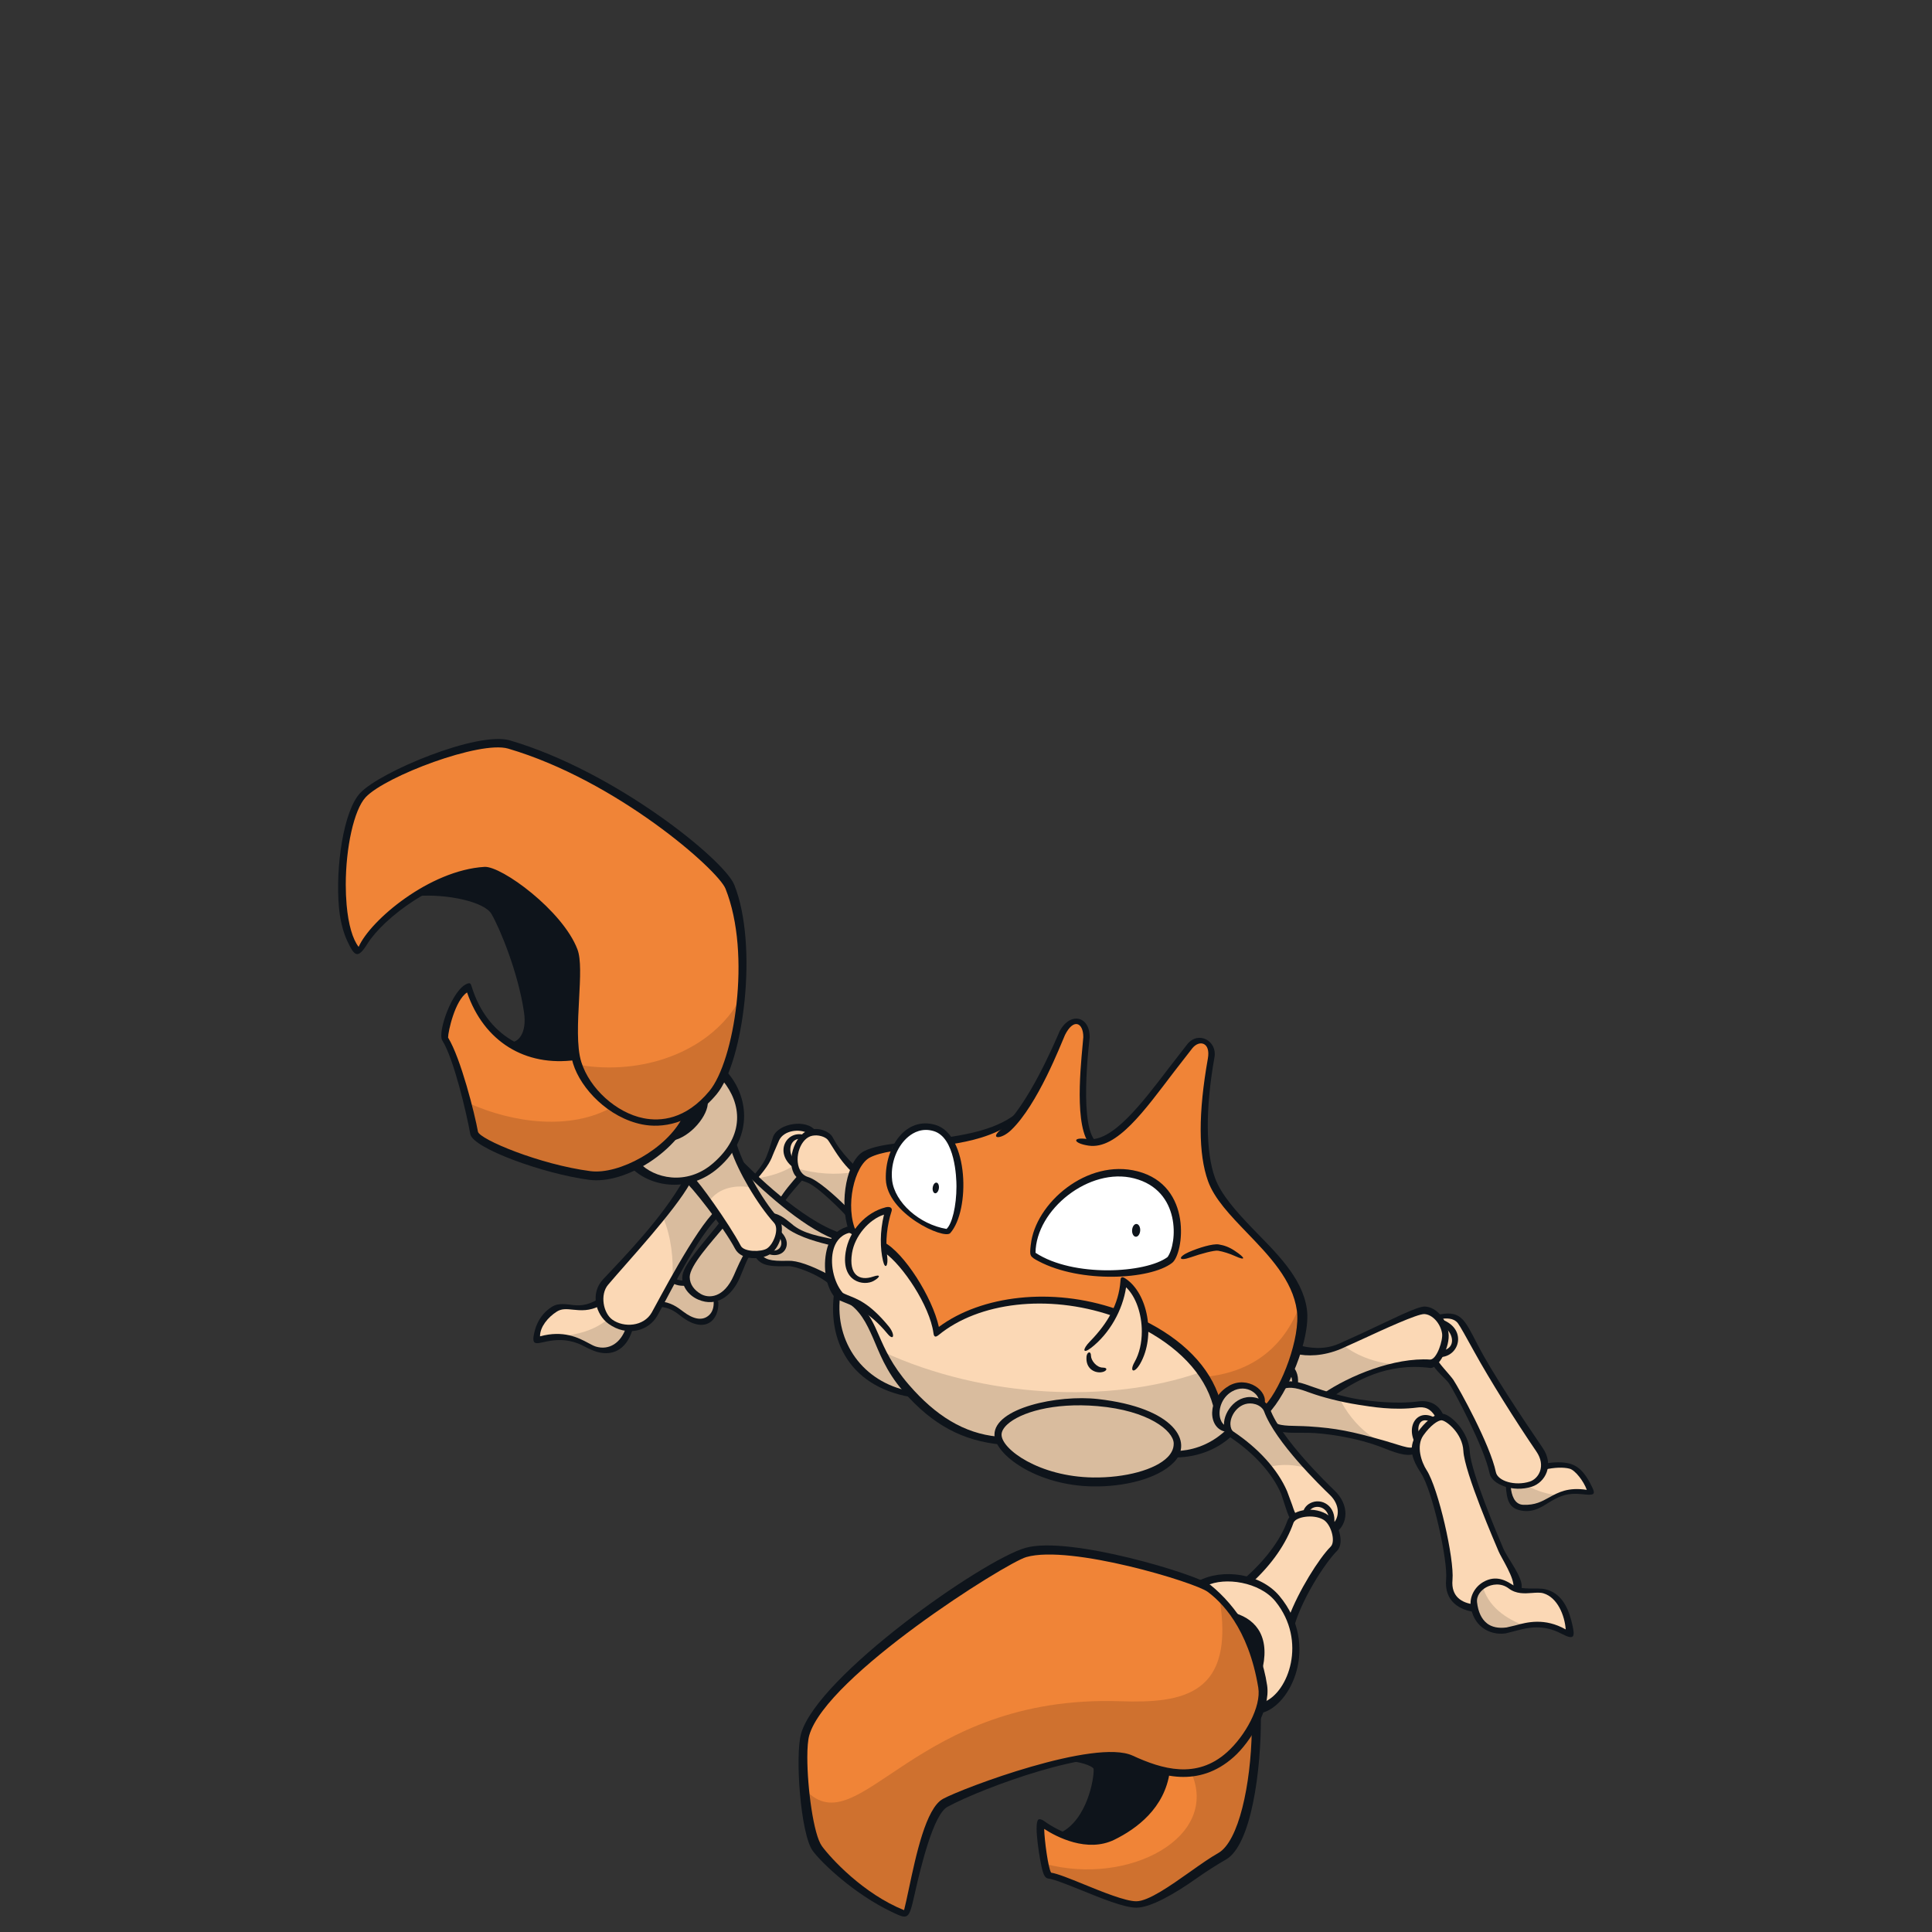 <svg width="800" height="800" viewBox="0 0 800 800" fill="none" xmlns="http://www.w3.org/2000/svg">
<rect x="0" y="0" width="800" height="800" fill="#333333" stroke="none"/>
<g clip-path="url(#clip0_42_67271)">
<path d="M238.785 437.521C228.624 439.04 219.475 437.282 211.981 432.857C203.667 427.94 197.394 419.745 194.056 409.018C187.024 411.372 183.671 429.177 184.282 430.13C189.363 438.147 195.233 461.226 196.604 468.855C197.409 473.34 224.765 483.725 244.313 486.258C261.001 488.433 279.357 474.353 284.706 461.286C257.782 474.219 239.471 445.015 238.785 437.521Z" fill="#F08437"/>
<path d="M321.449 471.551C317.739 479.194 319.407 479.209 312.33 487.523C315.653 490.697 319.556 494.243 323.743 497.685C325.159 494.645 329.927 489.237 331.7 487.225C330.329 486.018 329.554 484.335 329.211 482.472C322.447 476.87 327.274 468.809 332.832 470.463C333.86 469.659 335.007 469.182 336.17 468.973C333.383 465.904 324.116 466.053 321.449 471.551Z" fill="#FBD8B5"/>
<path d="M237.861 393.565C232.035 378.293 207.153 360.324 200.701 360.711C191.806 361.248 182.509 364.809 174.284 369.577C186.427 369.338 201.58 372.601 204.605 377.727C207.734 383.001 215.75 401.581 218.298 418.984C219.55 427.611 215.944 432.617 211.98 432.856C219.475 437.281 228.623 439.024 238.785 437.519C236.252 424.467 240.782 401.238 237.861 393.565Z" fill="#0E141B"/>
<path d="M252.791 547.539C250.541 545.93 248.753 542.459 248.783 538.838C240.663 543.859 235.239 538.525 229.845 541.922C225.569 544.604 221.174 549.953 222.455 555.093C235.626 550.758 242.048 557.656 246.384 558.953C251.718 560.532 258.646 557.522 260.881 549.089C257.812 549.64 254.817 548.999 252.806 547.554L252.791 547.539Z" fill="#FBD8B5"/>
<path d="M284.796 488.982C278.448 500.455 258.796 523.46 251.837 529.539C244.388 536.036 250.258 545.735 252.791 547.553C258.066 551.338 267.274 551.07 271.207 544.201C271.52 543.649 276.958 533.16 279.894 528.556C286.405 518.365 291.59 506.653 296.537 502.228C292.692 497.58 286.33 489.906 284.796 488.982Z" fill="#FBD8B5"/>
<path d="M650.658 607.257C647.663 606.512 643.193 606.139 639.245 607.048C638.976 611.22 636.19 613.991 633.866 614.736C631.065 615.63 627.295 616.137 624.047 615.466C624.315 618.908 625.522 624.436 630.722 624.63C642.329 625.062 642.225 614.662 658.361 618.178C658.137 614.126 654.264 608.151 650.658 607.257Z" fill="#FBD8B5"/>
<path d="M637.993 600.671C624.494 580.914 607.463 550.593 604.722 547.077C602.293 543.948 597.853 544.38 594.977 545.2C595.991 546.168 596.84 547.375 597.466 548.716C604.722 550.146 602.815 560.8 597.019 560.085C596.169 561.887 595.186 562.364 594.143 563.318C594.694 565.985 599.239 569.129 601.98 573.241C604.305 576.742 615.599 597.855 617.878 608.881C618.564 612.204 622.482 614.811 625.328 615.392C628.159 615.973 631.437 615.541 633.866 614.752C635.892 614.096 639.006 610.684 639.245 607.063C639.394 604.873 640.004 603.651 637.993 600.686V600.671Z" fill="#FBD8B5"/>
<path d="M597.511 547.404C597.987 548.432 598.3 550.831 598.464 551.964C598.807 554.213 597.302 558.102 596.274 560.322C601.921 561.023 605.765 551.993 597.511 547.404Z" fill="#FBD8B5"/>
<path d="M329.211 482.473C328.362 477.899 329.927 472.729 332.832 470.464C327.259 468.81 322.447 476.856 329.211 482.473Z" fill="#FBD8B5"/>
<path d="M354.198 484.722C348.611 479.925 345.139 472.549 343.62 470.94C340.058 467.156 332.057 469.063 330.016 474.457C327.915 479.984 329.256 485.065 331.7 487.226C332.4 487.851 333.249 488.358 334.292 488.671C338.688 490.027 348.209 499.131 351.278 502.453C350.697 496.24 351.934 489.595 354.198 484.722Z" fill="#FBD8B5"/>
<path d="M538.314 542.444C535.155 519.886 507.486 505.329 501.467 488.612C496.967 476.111 498.144 457.158 501.467 438.519C503.031 429.713 496.312 428.7 492.661 433.244C479.371 449.813 465.082 472.162 452.357 473.041C445.429 464.742 449.914 434.153 449.929 429.475C449.959 421.488 443.462 420.684 439.812 427.985C437.949 431.695 431.662 447.518 423.616 459.304C416.047 467.633 404.708 470.836 393.369 472.535C399.895 483.605 397.705 506.849 392.356 510.306C380.988 508.682 369.306 499.295 368.099 488.79C367.548 484.023 368.651 479.121 370.841 475.127C366.386 475.768 362.512 476.632 359.622 478.107C357.536 479.165 355.658 481.579 354.198 484.723C351.933 489.595 350.712 496.24 351.278 502.454C351.516 504.957 352.038 507.385 352.917 509.605C353.408 509.874 353.915 510.276 354.571 510.708C357.819 505.582 362.989 501.783 367.891 501.113C366.505 505.374 365.82 511.557 366.222 517.04C374.372 522.032 386.232 539.986 387.842 551.757C406.392 536.574 436.415 535.441 461.402 544.098C463.487 539.941 464.918 535.307 465.275 530.51C470.505 533.952 473.664 541.655 474.081 549.581C488.906 557.404 500.349 569.1 503.806 583.478C508.768 568.981 521.954 571.558 524.338 583.284C529.836 577.697 534.172 567.193 536.422 559.102C538.105 553.023 538.955 547.033 538.299 542.444H538.314ZM484.451 521.466C474.871 528.901 443.581 529.869 427.937 519.111C426 503.839 446.993 480.715 469.984 486.645C486.671 490.951 490.903 512.854 484.451 521.451V521.466Z" fill="#F08437"/>
<path d="M540.758 626.76C543.499 626.403 546.628 626.984 548.521 628.042C549.504 628.593 550.383 629.636 551.068 630.932C552.335 622.469 542.546 619.504 540.758 626.76Z" fill="#FBD8B5"/>
<path d="M528.987 662.133C515.875 648.887 501.527 653.208 497.399 655.428C500.156 657.589 508.395 663.951 512.612 670.06C519.868 672.712 523.37 681.175 521.85 690.86C522.461 693.274 524.159 702.213 522.044 708.769C539.536 702.869 541.026 674.306 528.987 662.133Z" fill="#FBD8B5"/>
<path d="M548.535 628.042C544.721 625.926 538.135 625.538 535.528 628.667C535.215 629.04 534.947 629.472 534.783 629.964C531.416 639.499 527.393 645.668 517.052 654.28C522.252 655.502 532.801 663.533 535.155 672.189C537.45 661.223 546.196 647.277 551.903 641.571C555.881 637.592 551.366 629.606 548.55 628.042H548.535Z" fill="#FBD8B5"/>
<path d="M508.902 726.604C500.394 734.203 491.142 735.082 481.934 732.996C479.818 749.296 467.004 757.193 460.404 760.441C453.445 763.868 445.936 762.363 440.066 759.92C436.206 758.311 433.048 756.284 431.26 754.958C430.276 755.748 432.556 776.444 434.627 776.652C440.304 777.233 462.296 788.602 470.476 788.602C478.656 788.602 495.001 774.134 505.073 768.472C514.549 763.138 519.853 736.751 519.675 712.732C516.799 718.096 512.687 723.222 508.887 726.604H508.902Z" fill="#F08437"/>
<path d="M551.53 618C546.539 613.247 534.947 601.492 528.406 591.181C526.811 588.648 524.472 583.522 524.353 583.299C522.639 580.274 517.246 578.024 511.897 582.032C506.578 586.026 507.77 592.447 509.945 593.893C520.196 600.732 527.929 609.269 531.713 618.015C534.112 623.558 534.41 627.089 536.377 628.847C537.375 627.655 538.984 627.015 540.772 626.776C542.56 619.52 552.349 622.5 551.083 630.948C551.381 631.5 551.634 632.081 551.858 632.692C556.283 629.682 556.745 622.977 551.545 618.015L551.53 618Z" fill="#FBD8B5"/>
<path d="M586.723 581.496C574.789 583.061 565.595 580.707 558.757 579.738C555.136 579.217 539.968 574.121 536.392 573.525C534.47 573.212 532.622 573.257 530.656 573.927C528.644 577.846 524.577 583.746 524.666 583.985C525.485 586.22 526.797 588.663 528.391 591.181C533.591 593.669 546.062 591.509 556.581 593.61C575.25 597.35 582.313 603.756 586.723 600.404C586.53 598.363 585.799 597.096 586.753 595.279C583.267 588.589 589.301 585.281 593.592 588.112C594.426 587.531 595.231 587.113 595.976 586.92C593.667 582.211 590.493 581.005 586.723 581.496Z" fill="#FBD8B5"/>
<path d="M468.419 728.168C462.847 725.605 453.713 726.604 444.014 728.049C449.214 728.734 453.594 730.15 453.758 731.893C454.443 739.402 448.931 755.241 440.08 759.919C445.951 762.363 453.46 763.853 460.418 760.441C467.019 757.193 479.833 749.311 481.948 732.996C477.404 731.967 472.859 730.209 468.434 728.168H468.419Z" fill="#CF712F"/>
<path d="M598.464 551.964C597.898 548.298 593.115 542.934 589.852 542.77C585.487 542.562 562.675 553.915 554.853 557.238C547.567 560.337 541.488 560.054 537.241 558.788C536.556 561.276 535.632 564.241 534.693 566.67C536.75 567.683 536.645 570.946 536.407 573.509C539.983 574.104 543.872 575.982 549.399 577.651C560.068 570.573 577.903 563.332 592.221 564.286C594.888 564.464 599.105 556.046 598.479 551.964H598.464Z" fill="#FBD8B5"/>
<path d="M621.723 641.735C619.965 638.218 607.732 609.477 607.285 600.671C606.898 592.849 599.82 586.978 597.079 586.785C593.92 586.561 591.372 589.213 588.273 593.624C585.219 597.989 585.8 603.591 589.614 609.462C594.307 616.703 600.893 645.638 600.118 654.042C599.388 661.879 604.216 664.919 610.056 665.649C609.803 664.77 609.624 663.846 609.505 662.848C608.82 656.918 620.71 652.284 626.372 656.59C626.908 656.992 627.459 657.29 628.011 657.514C628.86 653.982 623.362 645.028 621.708 641.735H621.723Z" fill="#FBD8B5"/>
<path d="M586.768 595.278C586.932 594.965 588.094 593.908 588.288 593.624C589.882 591.345 591.804 589.348 593.607 588.112C589.316 585.281 583.281 588.588 586.768 595.278Z" fill="#FBD8B5"/>
<path d="M511.673 669.479C515.547 675.096 519.421 682.724 521.835 692.35C523.608 681.1 520.881 672.95 511.673 669.479Z" fill="#0E141B"/>
<path d="M508.053 592.625C504.387 592.193 503.21 587.664 503.836 583.477C500.379 569.099 488.936 557.417 474.111 549.58C473.709 541.653 470.535 533.95 465.305 530.508C464.933 535.321 463.503 539.94 461.432 544.097C436.43 535.44 406.422 536.573 387.872 551.755C386.262 539.985 374.417 522.031 366.252 517.039C365.85 511.541 366.535 505.358 367.921 501.111C363.019 501.767 357.849 505.581 354.601 510.707C350.98 508.308 347.151 510.006 344.856 514.506C339.954 524.116 345.407 533.146 347.866 536.081C348.551 536.9 350.473 537.377 353.319 538.763C362.289 546.526 361.738 558.505 375.356 574.254C383.372 583.551 394.442 594.16 413.857 596.544C413.484 595.68 413.276 594.86 413.276 594.071C413.276 586.71 430.157 578.709 454.578 580.78C475.586 582.568 487.223 590.942 487.491 597.512C487.566 599.181 487.134 600.731 486.314 602.146C494.598 602.176 507.546 596.902 508.083 592.625H508.053Z" fill="#FBD8B5"/>
<path d="M508.589 592.061C508.693 592.329 508.812 592.567 508.946 592.791C509.185 592.552 509.438 592.314 509.677 592.061C509.304 592.09 508.932 592.09 508.589 592.061Z" fill="#F08437"/>
<path d="M322.179 507.429C321.866 506.475 320.346 504.419 319.616 503.45C314.907 497.193 308.307 487.701 306.728 483.47C306.4 482.606 306.161 481.712 305.968 480.803C305.446 478.449 304.999 476.02 303.986 473.785C299.248 482.233 291.798 486.077 284.78 488.983C286.315 489.907 288.043 490.905 289.489 492.648C290.397 493.751 303.897 513.433 305.968 517.367C306.295 517.993 306.877 518.112 307.607 518.559C313.388 522.045 325.144 516.383 322.179 507.444V507.429Z" fill="#FBD8B5"/>
<path d="M502.406 659.153C501.72 658.617 501.125 658.214 500.692 657.961C487.283 650.586 443.06 638.204 424.629 643.464C416.42 645.803 341.251 692.38 333.831 718.186C331.417 726.559 334.382 758.564 339.269 765.209C344.156 771.855 358.43 786.531 375.252 792.789C377.993 783.596 382.493 750.742 391.09 746.048C396.469 743.113 427.833 730.448 444.029 728.035C453.729 726.589 462.862 725.591 468.435 728.154C472.86 730.195 477.389 731.953 481.949 732.981C491.157 735.067 500.409 734.188 508.917 726.589C515.339 720.868 522.282 710.349 523.206 702.616C524.741 690.01 514.355 668.48 502.421 659.138L502.406 659.153Z" fill="#F08437"/>
<path d="M640.392 658.93C636.861 657.872 631.095 659.541 627.087 657.962C626.446 657.708 625.805 657.366 625.195 656.904C618.668 651.957 609.311 656.859 610.101 663.683C610.235 664.83 610.444 665.888 610.727 666.901C612.396 672.846 616.731 676.333 624.047 675.379C629.515 674.664 637.785 668.883 649.481 676.974C649.928 670.224 647.797 661.18 640.377 658.93H640.392Z" fill="#FBD8B5"/>
<path d="M301.647 367.492C298.101 358.611 255.175 321.735 210.789 308.712C198.139 305.002 158.401 320.692 150.445 329.229C140.387 340.002 138.182 386.37 149.074 394.55C150.385 388.247 160.919 377.325 174.284 369.593C182.509 364.825 191.806 361.264 200.702 360.727C207.153 360.34 232.036 378.309 237.861 393.581C240.782 401.254 236.252 424.483 238.785 437.535C238.964 438.444 239.173 439.308 239.426 440.113C244.402 456.026 265.53 472.207 284.721 461.285C290.115 458.216 295.359 452.42 297.46 448.546C306.162 432.499 311.943 393.179 301.662 367.492H301.647Z" fill="#F08437"/>
<path d="M484.451 521.464C490.903 512.852 486.657 490.95 469.984 486.658C446.994 480.728 426 503.853 427.937 519.125C443.582 529.882 474.871 528.899 484.451 521.479V521.464Z" fill="white"/>
<path d="M393.37 472.534C391.805 469.867 389.734 467.9 387.067 467.095C380.273 465.024 374.238 468.988 370.841 475.141C368.636 479.134 367.548 484.036 368.1 488.804C369.292 499.294 380.973 508.695 392.356 510.319C397.72 506.848 399.911 483.604 393.37 472.549V472.534Z" fill="white"/>
<path d="M344.841 514.507C327.93 511.259 324.28 504.331 319.884 504.107C326.083 507.668 320.376 519.842 313.626 520.095C316.875 524.49 324.98 523.566 327.99 523.105C330.284 522.747 342.592 529.124 343.515 530.286C342.592 526.353 342.755 517.055 344.841 514.507Z" fill="#D9BC9E"/>
<path d="M507.576 591.94C500.156 585.444 505.52 577.83 508.038 576.176C514.758 571.78 521.135 572.645 522.64 580.109C513.596 578.262 508.5 583.358 507.576 591.925V591.94Z" fill="#D9BC9E"/>
<path d="M253.58 458.379C236.595 468.064 212.874 465.278 193.773 456.666C195.099 461.747 196.112 466.232 196.589 468.869C197.394 473.354 224.749 483.739 244.298 486.272C260.986 488.447 279.342 474.367 284.691 461.3C272.145 467.334 261.462 464.205 253.566 458.379H253.58Z" fill="#CF712F"/>
<path d="M300.038 445.879C298.995 447.801 291.604 456.219 290.576 457.277C291.202 464.131 285.347 468.422 279.208 470.285C275.066 475.365 269.583 479.88 263.667 483.411C272.578 493.32 286.598 491.353 296.372 482.845C308.054 472.669 311.54 459.274 300.038 445.879Z" fill="#D9BC9E"/>
<path d="M279.327 470.374C284.453 468.825 291.977 462.627 291.456 456.92C289.027 459.393 286.509 461.33 283.961 462.776C282.873 465.413 281.279 467.961 279.327 470.374Z" fill="#0E141B"/>
<path d="M323.743 497.684C325.159 494.645 329.927 489.236 331.7 487.224C330.329 486.018 329.554 484.334 329.211 482.471C329.167 482.442 329.137 482.397 329.092 482.367C324.444 485.451 318.841 487.195 312.822 487.984C316.04 491.039 319.75 494.391 323.728 497.669L323.743 497.684Z" fill="#D9BC9E"/>
<path d="M252.791 547.539C252.344 547.226 251.927 546.824 251.539 546.377C245.952 550.936 239.008 552.739 231.559 553.35C238.547 554.557 243.27 557.298 247.606 558.58C252.94 560.159 258.616 557.507 260.866 549.059C257.797 549.61 254.802 548.97 252.791 547.524V547.539Z" fill="#D9BC9E"/>
<path d="M285.004 531.105C282.814 532.118 280.191 532.103 278.403 529.854C275.468 534.458 274.574 537.467 272.95 540.194C282.62 541.222 282.501 546.794 288.431 547.39C292.782 547.823 297.281 544.187 296.045 537.974C291.783 539.091 285.511 536.454 285.004 531.09V531.105Z" fill="#D9BC9E"/>
<path d="M299.516 506.684C294.122 512.658 285.227 523.982 284.497 528.407C283.618 533.712 291.485 541.191 298.741 536.841C303.226 534.144 306.146 524.072 309.827 519.84C304.612 516.86 302.124 510.081 299.516 506.684Z" fill="#D9BC9E"/>
<path d="M297.609 501.842C293.765 497.193 286.33 489.893 284.796 488.969C282.62 492.902 278.91 498.534 274.708 504.45C277.942 512.227 278.94 521.554 278.419 529.272C284.825 519.319 292.856 506.089 297.624 501.842H297.609Z" fill="#D9BC9E"/>
<path d="M533.964 566.521C532.965 569.114 531.848 571.617 530.656 573.912C532.623 573.241 534.47 573.182 536.392 573.509C536.645 570.962 536.02 567.535 533.964 566.521Z" fill="#D9BC9E"/>
<path d="M624.032 615.482C624.3 618.924 625.507 624.452 630.707 624.646C638.336 624.929 640.079 621.144 645.19 619.192C640.288 618.626 636.846 617.494 632.257 615.199C629.709 615.795 626.714 616.048 624.047 615.497L624.032 615.482Z" fill="#D9BC9E"/>
<path d="M353.96 485.289C346.078 486.659 337.54 486.108 329.524 483.635C330.001 485.155 330.776 486.406 331.7 487.226C332.4 487.851 333.249 488.358 334.292 488.671C338.688 490.027 348.209 499.13 351.278 502.453C350.727 496.463 351.859 490.101 353.96 485.289Z" fill="#D9BC9E"/>
<path d="M498.323 570.187C502.45 575.313 502.331 577.265 503.836 583.493C507.367 573.167 519.302 568.772 524.368 583.299C529.866 577.712 534.202 567.207 536.452 559.117C537.509 555.332 537.837 544.307 538.076 540.895C530.134 561.262 514.43 568.802 498.338 570.202L498.323 570.187Z" fill="#CF712F"/>
<path d="M508.902 726.604C506.325 728.899 495.82 732.519 493.123 733.681C505.535 760.709 467.421 781.092 432.765 771.78C433.346 774.566 434.001 776.578 434.642 776.652C440.319 777.233 462.311 788.602 470.491 788.602C478.671 788.602 495.016 774.134 505.088 768.472C514.564 763.138 519.868 736.751 519.69 712.732C516.814 718.096 512.702 723.222 508.902 726.604Z" fill="#CF712F"/>
<path d="M541.89 608.167C537.152 603.011 532.012 596.888 528.391 591.181C526.797 588.648 524.457 583.522 524.338 583.299C522.625 580.274 517.231 578.024 511.882 582.032C506.563 586.026 507.755 592.447 509.93 593.893C515.994 597.93 521.165 602.579 525.173 607.496C531.043 605.976 536.571 606.498 541.89 608.167Z" fill="#D9BC9E"/>
<path d="M554.465 578.695C548.52 577.026 539.119 573.972 536.392 573.525C534.47 573.212 532.622 573.257 530.656 573.927C528.644 577.846 524.577 583.746 524.666 583.985C525.485 586.22 526.797 588.663 528.391 591.181C533.591 593.669 546.062 591.509 556.581 593.61C570.736 596.441 578.052 601.313 582.879 601.462C570.497 598.75 560.306 590.675 554.465 578.695Z" fill="#D9BC9E"/>
<path d="M468.419 728.168C462.847 725.605 453.713 726.604 444.014 728.049C449.214 728.734 453.594 730.15 453.758 731.893C454.443 739.402 448.931 755.241 440.08 759.919C445.951 762.363 453.46 763.853 460.418 760.441C467.019 757.193 479.833 749.311 481.948 732.996C477.404 731.967 472.859 730.209 468.434 728.168H468.419Z" fill="#0E141B"/>
<path d="M555.94 556.777C555.553 556.941 555.195 557.104 554.853 557.238C547.567 560.338 541.488 560.055 537.241 558.788C536.556 561.276 535.632 564.241 534.693 566.67C536.75 567.683 536.645 570.946 536.407 573.509C539.983 574.105 543.872 575.982 549.399 577.651C550.532 576.906 551.754 576.146 553.035 575.401C552.841 574.924 552.648 574.463 552.469 573.986C552.648 574.477 552.841 574.924 553.035 575.401C560.455 571.095 570.155 567.057 579.646 565.225C570.885 564.599 562.422 562.051 555.94 556.762V556.777Z" fill="#D9BC9E"/>
<path d="M503.821 583.492C502.51 578.023 500.037 572.958 496.67 568.339C459.45 581.272 407.599 579.051 365.537 559.727C367.817 564.137 370.767 568.994 375.326 574.269C383.342 583.566 394.413 594.175 413.827 596.559C413.455 595.694 413.246 594.875 413.246 594.085C413.246 586.725 430.127 578.724 454.548 580.795C475.557 582.583 487.193 590.956 487.461 597.527C487.536 599.196 487.104 600.745 486.284 602.161C494.569 602.191 507.516 596.916 508.053 592.64C504.388 592.208 503.21 587.678 503.836 583.492H503.821Z" fill="#D9BC9E"/>
<path d="M508.589 592.061C508.693 592.329 508.812 592.567 508.946 592.791C509.185 592.552 509.438 592.314 509.677 592.061C509.304 592.09 508.932 592.09 508.589 592.061Z" fill="#F08437"/>
<path d="M305.551 480.803C305.759 481.712 306.892 482.978 307.22 483.842C308.814 488.074 314.923 497.207 319.631 503.465C323.073 502.914 323.982 505.745 326.962 507.801C332.117 511.347 339.403 513.165 344.841 514.521C345.288 513.627 345.84 512.822 346.495 512.092C332.519 506.818 311.6 487.031 305.551 480.803Z" fill="#D9BC9E"/>
<path d="M375.326 574.27C361.723 558.521 362.259 546.541 353.289 538.778C350.443 537.408 348.477 535.247 347.836 536.096C344.901 540.045 343.768 572.526 378.485 577.696C377.427 576.609 376.369 575.476 375.326 574.27Z" fill="#D9BC9E"/>
<path d="M311.689 491.785C309.767 488.314 308.218 485.125 307.487 483.188C307.16 482.324 305.759 481.713 305.55 480.804C305.074 478.629 304.791 476.379 304.046 474.293C300.008 480.372 295.285 485.587 284.78 488.984C286.315 489.908 288.043 490.906 289.489 492.649C289.772 492.992 291.351 494.944 293.497 497.626C297.505 491.636 304.895 490.459 311.674 491.785H311.689Z" fill="#D9BC9E"/>
<path d="M454.548 580.795C430.127 578.709 413.246 586.725 413.246 594.086C413.246 594.86 413.455 595.695 413.827 596.559C416.956 603.696 432.541 612.978 452.522 613.261C466.781 613.47 481.978 609.522 486.27 602.161C487.089 600.746 487.521 599.196 487.447 597.527C487.178 590.957 475.542 582.583 454.533 580.795H454.548Z" fill="#D9BC9E"/>
<path d="M504.879 661.299C511.733 701.781 490.024 705.327 463.875 704.448C378.47 701.558 355.912 764.256 333.696 741.385C334.724 751.591 336.721 761.797 339.254 765.224C344.141 771.87 358.415 786.546 375.237 792.804C377.978 783.611 382.478 750.757 391.075 746.063C396.454 743.128 427.818 730.463 444.014 728.05C453.713 726.604 462.847 725.606 468.419 728.169C472.845 730.21 477.374 731.968 481.934 732.996C491.142 735.082 500.394 734.203 508.902 726.604C515.324 720.883 522.267 710.364 523.191 702.631C524.621 690.905 515.726 671.475 504.879 661.299Z" fill="#CF712F"/>
<path d="M613.796 656.457C611.352 658.141 609.758 660.763 610.101 663.683C610.235 664.831 610.444 665.889 610.727 666.902C612.395 672.847 616.731 676.333 624.047 675.38C626.222 675.097 628.934 674.083 632.123 673.458C623.287 670.344 616.135 665.144 613.796 656.457Z" fill="#D9BC9E"/>
<path d="M645.398 674.782C645.398 674.782 645.398 674.663 645.398 674.603C645.279 674.603 645.16 674.573 645.026 674.559C645.145 674.633 645.264 674.708 645.383 674.782H645.398Z" fill="#D9BC9E"/>
<path d="M242.54 441.379C241.557 441.201 240.603 441.007 239.649 440.783C244.998 456.473 265.784 472.043 284.706 461.285C290.1 458.216 295.345 452.42 297.445 448.546C301.602 440.888 305.089 427.925 306.475 413.666C294.823 434.66 268.272 444.732 242.54 441.379Z" fill="#CF712F"/>
<path d="M370.901 473.457C365.671 474.128 361.037 475.021 357.759 476.69C350.771 480.251 347.374 497.431 351.337 509.216C351.605 510.006 354.883 510.811 354.571 510.14C349.698 499.651 353.84 482.546 360.218 479.298C362.572 478.091 365.656 477.316 369.217 476.72C369.321 475.334 369.694 474.351 370.886 473.457H370.901Z" fill="#0E141B"/>
<path d="M425.478 456.367C418.118 466.052 404.946 469.017 392.312 470.984C392.669 471.833 392.997 472.861 393.399 473.874C402.22 472.548 411.189 470.313 418.446 465.471C421.426 463.474 425.925 455.786 425.478 456.367Z" fill="#0E141B"/>
<path d="M438.62 427.373C436.758 431.56 425.792 457.814 414.125 467.99C409.849 471.73 414.527 471.909 418.64 467.99C429.74 457.411 439.35 432.231 440.989 428.565C444.565 421.414 448.603 423.485 448.573 429.459C448.171 435.598 444.446 463.386 450.54 472.877C451.315 474.069 455.278 473.667 454.637 473.309C446.308 468.616 451.076 431.247 451.225 429.474C451.255 420.579 442.896 418.776 438.59 427.373H438.62Z" fill="#0E141B"/>
<path d="M491.619 432.409L484.005 442.228C472.398 457.426 460.389 473.145 450.227 471.655C443.746 470.701 444.267 473.428 450.763 474.381C462.475 476.11 474.037 459.661 486.121 443.837L493.704 434.078C496.625 430.442 501.348 431.59 500.156 438.294C496.163 460.748 496.178 477.838 500.216 489.073C502.868 496.433 509.409 503.242 516.337 510.439C525.635 520.094 535.23 530.092 537.003 542.637C538.553 553.737 530.76 574.359 523.876 581.868C523.176 582.628 524.562 585.936 525.217 585.28C532.861 577.532 542.903 554.602 541.145 542.071C539.268 528.661 527.706 518.097 518.557 508.591C511.837 501.603 505.55 494.556 503.106 487.732C499.277 477.093 499.039 459.422 502.898 437.728C504.075 431.098 496.267 426.628 491.633 432.394L491.619 432.409Z" fill="#0E141B"/>
<path d="M507.591 592.253C500.216 599.152 492.259 600.671 487.268 600.82C486.702 600.835 484.869 603.473 485.614 603.487C494.405 603.711 503.523 600.82 510.184 594.458C510.616 594.041 508.113 591.776 507.606 592.253H507.591Z" fill="#0E141B"/>
<path d="M349.803 538.704C356.031 542.072 358.832 547.987 361.529 554.111C363.987 559.728 366.684 567.61 373.955 576.028C386.158 590.153 398.823 596.649 414.557 598.169C415.287 598.244 413.723 594.936 412.993 594.862C399.27 593.535 387.499 586.309 376.339 573.391C369.336 565.286 366.476 558.789 363.973 553.053C361.782 548.047 359.95 543.89 356.031 540.284C355.003 539.345 349.162 538.362 349.818 538.704H349.803Z" fill="#0E141B"/>
<path d="M388.766 549.46C386.084 537.213 374.388 518.737 366.014 514.372C365.448 514.074 365.269 517.977 366.208 518.633C373.762 523.848 384.981 540.714 386.516 551.949C386.695 553.305 387.112 554.079 388.676 552.798C405.319 539.18 433.897 535.797 460.329 544.752C460.702 543.441 461.432 542.905 462.236 542.04C435.685 532.907 406.392 536.334 388.751 549.46H388.766Z" fill="#0E141B"/>
<path d="M505.147 579.56C501.08 565.971 489.577 554.483 473.232 546.557C473.024 547.927 473.649 549.09 474.111 550.684C489.801 559.147 500.275 571.022 502.912 584.625C503.047 585.341 505.535 580.826 505.162 579.56H505.147Z" fill="#0E141B"/>
<path d="M350.503 508.071C346.629 509.233 343.918 512.124 342.636 516.4C340.684 522.941 341.385 532.104 345.721 537.289C346.361 538.049 348.164 538.66 349.684 539.301C353.081 540.716 359.696 542.817 367.459 552.234C370.231 555.601 370.722 552.517 367.936 549.149C359.756 539.211 354.616 537.811 351.025 536.306C350.071 535.904 349.088 535.501 348.864 535.233C345.11 530.748 343.5 522.807 345.184 517.145C345.884 514.791 347.523 511.736 351.263 510.604C351.8 510.44 352.038 510.559 353.126 511.319L354.645 509.129C353.498 508.324 352.306 507.49 350.488 508.041L350.503 508.071Z" fill="#0E141B"/>
<path d="M345.512 534.488C342.412 554.871 351.68 575.224 379.647 578.874C380.064 578.934 377.933 576.282 376.592 576.028C357.193 572.214 345.765 555.69 347.821 537.14C348.015 535.322 345.69 533.341 345.512 534.488Z" fill="#0E141B"/>
<path d="M411.786 594.071C411.786 602.146 429.01 615.154 452.626 615.497C464.963 615.675 479.192 612.591 486.15 605.439C494.226 597.125 486.374 582.911 454.682 579.32C437.845 577.413 411.786 583.075 411.786 594.071ZM452.551 611.787C430.321 611.459 414.721 600.105 414.721 594.071C414.721 592.73 415.555 591.255 417.105 589.824C422.439 584.922 436.042 580.676 454.429 582.24C475.616 584.043 485.793 592.462 486.001 597.572C486.001 597.662 486.001 597.766 486.001 597.855C486.001 599.807 485.167 601.64 483.528 603.338C478.417 608.583 465.976 611.98 452.551 611.787Z" fill="#0E141B"/>
<path d="M508.813 573.896C499.605 579.231 500.052 591.627 507.651 592.879C508.306 592.983 508.664 590.778 508.172 590.644C506.503 590.197 505.729 588.707 505.386 587.708C504.194 584.177 505.669 578.769 510.124 576.191C516.278 572.63 522.148 577.666 521.269 580.959C521.075 581.659 523.28 582.3 523.519 581.6C525.411 576.057 516.576 569.382 508.783 573.882L508.813 573.896Z" fill="#0E141B"/>
<path d="M506.816 589.839C506.876 592.148 507.755 594.026 509.2 594.994C519.257 601.699 526.826 610.073 530.492 618.536L532.414 624.391C533.248 626.909 533.904 628.861 535.319 630.172C535.692 630.515 537.345 627.923 537.092 627.669C536.302 626.835 535.811 625.434 535.051 623.14L532.95 617.463C529.091 608.523 521.179 599.762 510.69 592.759C509.99 592.297 509.528 591.135 509.483 589.75C509.364 585.548 513.759 579.662 519.853 581.465C521.552 581.972 522.952 583.134 523.429 584.43C528.078 597.08 546.896 615.407 550.621 618.968C555.076 623.214 554.719 628.712 551.575 631.26C551.247 631.528 552.826 634.881 553.139 634.642C558.026 631.171 559.099 623.363 552.454 617.046C550.219 614.915 530.477 595.873 525.932 583.521C525.172 581.436 523.131 579.677 520.613 578.932C512.374 576.489 506.682 584.55 506.831 589.839H506.816Z" fill="#0E141B"/>
<path d="M549.176 626.879C542.858 623.363 534.544 625.613 533.099 629.68C530.208 637.89 523.414 646.607 515.16 653.729C516.188 654.22 517.633 654.474 518.661 655.099C526.841 647.471 532.533 639.231 535.602 630.56C536.481 628.101 543.663 626.85 547.879 629.204C551.187 631.036 553.154 638.278 551.038 640.393C546.196 645.236 537.643 658.839 533.591 669.82C534.514 671.429 535.021 673.217 535.483 674.916C538.463 662.877 548.595 647.217 553.661 642.152C557.043 638.769 554.137 629.651 549.161 626.894L549.176 626.879Z" fill="#0E141B"/>
<path d="M543.41 622.052C541.205 622.842 539.685 624.481 539.253 627.327C539.148 628.057 541.622 626.91 541.741 626.552C543.097 622.514 549.906 623.11 550.293 628.951C550.353 629.815 551.977 633.108 552.156 632.408C554.167 624.556 548.222 620.339 543.41 622.052Z" fill="#0E141B"/>
<path d="M496.088 654.713C495.388 655.086 498.785 657.008 499.575 656.621C507.01 652.896 521.611 654.982 528.167 663.147C541.353 679.536 533.471 700.709 523.518 704.732C522.818 705.015 521.179 709.559 522.043 709.38C534.5 706.818 546.643 681.101 529.821 660.912C521.969 651.48 506.19 649.29 496.088 654.728V654.713Z" fill="#0E141B"/>
<path d="M424.674 640.916C406.839 646.012 338.598 693.929 331.729 717.814C329.137 726.828 331.476 759.518 336.557 766.417C340.192 771.363 353.587 784.207 369.202 791.657C376.086 794.935 376.309 795.113 378.738 784.311C381.539 771.84 386.635 751.278 392.312 748.179C406.958 740.193 454.443 722.82 467.54 729.435C480.22 735.827 496.312 740.521 510.869 727.528C517.931 721.226 526.126 707.607 524.696 697.923C522.014 679.775 511.718 664.741 501.318 656.382C495.835 651.972 442.658 635.791 424.674 640.931V640.916ZM340.327 764.42C336.855 759.697 334.292 740.268 334.292 727.692C334.292 723.759 334.545 720.481 335.097 718.559C342.174 693.959 416.39 647.204 424.987 644.745C443.239 639.531 494.717 655.19 500.051 659.124C505.386 663.072 516.918 673.8 521.03 698.846C522.297 706.609 515.681 718.782 508.023 725.606C495.433 736.841 481.218 732.594 468.986 726.962C453.46 719.81 398.748 740.357 390.449 744.886C383.402 748.731 379.304 768.145 376.294 782.315C375.564 785.741 374.924 788.751 374.358 790.956C357.566 784.207 344.156 769.635 340.327 764.435V764.42Z" fill="#0E141B"/>
<path d="M512.821 671.446C517.544 673.502 521.82 678.151 520.852 689.132C520.733 690.548 522.118 693.542 522.312 692.827C526.32 678.389 520.539 670.835 511.644 668.034C510.943 667.811 512.135 671.148 512.821 671.446Z" fill="#0E141B"/>
<path d="M448.752 727.752C446.1 726.903 439.559 729.183 440.289 729.168C446.532 728.989 452.507 731.268 452.834 732.446C453.162 736.23 450.167 753.544 439.112 758.922C438.754 759.101 441.719 761.47 442.554 760.964C451.777 755.257 455.978 739.15 455.308 731.73C455.129 729.749 452.194 728.87 448.737 727.767L448.752 727.752Z" fill="#0E141B"/>
<path d="M518.333 716.726C517.931 738.912 512.97 762.513 504.432 767.325C501.005 769.247 496.952 772.123 492.661 775.163C484.63 780.839 475.512 787.276 470.505 787.276C466.006 787.276 456.38 783.358 448.647 780.199C442.881 777.845 437.935 775.848 435.253 775.431C434.061 773.717 432.466 762.036 432.377 757.313C437.383 760.576 450.167 767.325 461.476 761.768C470.565 757.298 482.276 748.775 484.377 733.578C484.452 733.026 480.697 732.743 480.622 733.309C478.611 747.241 468.33 755.078 459.867 759.235C448.126 765.001 434.686 755.793 432.109 753.886C431.617 753.528 430.425 753.066 429.963 753.454C427.892 755.108 430.827 771.736 431.677 774.611C432.228 776.474 432.839 777.725 434.061 777.86C436.236 778.083 442.047 780.378 447.679 782.657C456.053 786.069 465.529 789.928 470.55 789.928C476.421 789.928 486.403 784.192 495.164 777.994C499.396 774.999 504.313 771.87 507.621 770.007C517.976 764.182 522.341 733.592 522.103 709.738C522.103 709.187 518.438 714.655 518.393 716.726H518.333Z" fill="#0E141B"/>
<path d="M463.964 530.42C463.22 540.06 458.69 547.912 451.285 555.511C448.126 558.744 448.26 560.86 451.821 558.103C459.375 552.248 464.844 542.623 466.289 533.042C470.446 537.005 472.8 544.217 472.8 551.339C472.8 555.883 471.846 560.398 469.79 564.019C467.511 568.027 469.671 569.01 472.174 564.585C478.566 553.291 475.363 535.56 466.006 529.392C464.084 528.125 464.024 529.481 463.95 530.405L463.964 530.42Z" fill="#0E141B"/>
<path d="M449.899 561.828C449.512 566.536 452.984 568.533 455.919 568.235C458.273 567.996 459.048 566.298 456.679 566.298C454.041 566.298 451.747 563.303 451.747 561.366C451.747 559.25 450.063 559.727 449.884 561.828H449.899Z" fill="#0E141B"/>
<path d="M366.55 499.979C358.624 502.02 351.561 509.47 350.161 518.514C348.224 530.955 357.789 532.669 361.797 530.374C364.584 528.78 364.762 527.513 361.604 528.601C355.778 530.598 351.397 527.871 352.798 518.916C353.901 511.839 359.816 504.94 366.044 502.944C364.301 510.096 364.42 516.935 365.641 522.135C366.55 525.994 367.891 524.057 367.355 520.123C366.535 514.163 367.31 507.235 369.188 501.513C369.575 500.336 368.8 499.383 366.58 499.949L366.55 499.979Z" fill="#0E141B"/>
<path d="M529.36 592.565C532.459 593.534 536.795 593.221 541.756 593.295C547.612 593.37 561.513 594.994 573.18 599.702C579.512 602.265 583.684 603.323 586.798 601.565C587.483 601.177 587.17 597.646 586.694 598.212C584.623 600.671 581.792 599.017 573.79 596.707C559.651 592.64 553.08 591.358 541.92 590.643C536.05 590.271 530.447 590.762 528.182 589.153C527.78 588.855 527.184 591.895 529.36 592.58V592.565Z" fill="#0E141B"/>
<path d="M531.505 572.288C530.924 572.422 530.015 575.566 530.7 575.313C534.544 573.838 537.852 575.03 542.858 576.848C547.209 578.427 554.808 580.483 562.526 581.69C567.92 582.524 576.964 584.119 586.917 582.822C589.539 582.48 592.474 582.808 594.754 587.397C594.993 587.888 598.092 587.084 597.898 586.577C596.155 581.735 592.206 579.664 587.349 580.289C577.798 581.541 567.398 580.126 562.973 579.485C556.566 578.546 547.626 575.745 543.782 574.344C539.253 572.706 535.572 571.365 531.52 572.288H531.505Z" fill="#0E141B"/>
<path d="M587.2 592.863C582.939 598.942 584.205 603.561 588.511 610.192C593.115 617.284 599.552 645.891 598.807 653.937C597.943 663.235 604.633 666.781 610.816 667.511C611.278 667.57 610.622 664.397 610.131 664.322C605.527 663.726 600.789 661.298 601.444 654.176C602.249 645.593 595.633 616.301 590.731 608.746C588.616 605.483 586.276 598.793 589.361 594.398C592.206 590.33 595.469 588.006 596.974 588.125C598.956 588.274 605.586 593.564 605.944 600.745C606.391 609.774 619.384 639.619 620.516 642.345C621.648 645.072 627.429 653.758 626.625 657.439C626.476 658.154 629.947 658.273 630.037 657.737C630.946 653.401 624.345 645.549 622.468 641.153C620.59 636.758 609.028 609.566 608.596 601.028C608.194 592.893 600.744 585.652 597.332 585.399C593.95 585.16 589.673 589.302 587.17 592.863H587.2Z" fill="#0E141B"/>
<path d="M586.262 598.138C586.709 598.913 587.945 594.383 587.707 593.817C586.56 591.105 587.826 586.501 592.206 588.691C592.579 588.885 595.976 588.364 595.261 587.827C587.632 582.18 581.568 590.077 586.262 598.123V598.138Z" fill="#0E141B"/>
<path d="M533.531 568.027C534.172 568.34 535.513 571.096 534.947 573.793C534.798 574.508 537.152 574.389 537.301 573.674C537.912 570.798 537.137 566.865 534.723 565.658C534.068 565.33 532.876 567.714 533.531 568.042V568.027Z" fill="#0E141B"/>
<path d="M563.092 552.471L554.331 556.449C547.835 559.22 541.741 558.043 537.673 557.03C537.167 556.911 536.094 560.442 536.705 560.591C541.026 561.664 547.895 561.664 555.374 558.49L564.21 554.482C572.703 550.563 586.917 543.993 589.793 544.127C593.13 544.291 596.497 547.986 597.138 552.188C597.555 554.899 595.037 562.781 592.266 562.975C577.336 561.992 558.771 569.605 547.835 577.085C547.224 577.502 550.845 579.067 551.456 578.634C561.304 571.632 574.282 564.167 592.206 566.432C595.484 566.849 600.669 557.686 599.775 551.77C598.926 546.213 594.754 541.236 590.076 541.013C586.798 540.864 576.293 546.377 563.092 552.485V552.471Z" fill="#0E141B"/>
<path d="M594.158 544.694C593.622 544.828 595.454 546.407 596.378 546.229C598.553 545.782 601.861 545.588 603.664 547.897C604.573 549.074 607.21 553.842 610.548 559.892C616.776 571.186 627.459 588.261 636.175 601.03C640.302 607.079 637.099 612.324 633.449 613.486C627.31 615.453 620.173 613.277 619.413 609.597C617.074 598.243 604.186 574.955 601.817 571.379C600.431 569.293 594.769 563.572 595.022 562.454C595.186 561.739 592.474 563.721 592.817 564.391C594.456 567.654 598.837 571.081 600.029 572.869C602.278 576.237 614.586 599.316 616.821 610.148C617.759 614.693 626.52 618.09 634.268 615.617C639.885 613.814 643.67 606.692 638.798 599.555C630.141 586.89 617.923 568.504 612.008 557.105C606.212 545.945 604.916 541.997 594.173 544.739L594.158 544.694Z" fill="#0E141B"/>
<path d="M639.692 606.065C639.304 606.14 639.319 608.598 639.692 608.509C643.581 607.63 647.321 607.481 649.898 608.136C652.223 608.717 655.798 613.351 657.05 616.912C649.347 615.75 645.339 617.911 641.495 620.041C638.485 621.71 635.639 623.304 630.752 623.111C627.012 622.976 625.895 618.939 625.582 615.854C625.492 615.005 623.496 614.394 623.511 614.826C623.854 621.695 625.135 624.66 630.067 625.524C635.714 626.508 639.409 623.2 642.657 621.382C646.009 619.52 649.079 618.045 655.009 618.7C659.866 619.237 660.849 619.058 659.3 615.854C657.035 611.206 654.472 607.183 649.779 606.006C647.067 605.32 643.476 605.35 639.662 606.065H639.692Z" fill="#0E141B"/>
<path d="M598.434 549.864C601.608 552.084 603.083 557.954 597.526 559.236C597.079 559.34 596.214 561.977 596.661 561.948C604.662 561.366 607.27 550.222 597.272 546.467C596.438 546.154 597.719 549.357 598.434 549.849V549.864Z" fill="#0E141B"/>
<path d="M614.228 655.056C610.592 657.128 608.566 661.165 608.968 664.786C609.892 673.085 616.463 677.272 623.406 676.363L628.278 675.126C632.897 673.86 639.111 672.623 646.262 676.333C651.969 679.283 652.55 678.36 650.628 670.969C649.034 664.86 646.069 659.601 640.005 658.096C636.369 657.187 630.081 658.781 626.118 656.114C622.155 653.447 618.355 652.702 614.228 655.056ZM615.673 672.146C613.468 670.418 612.068 667.438 611.621 663.519C611.293 660.674 613.319 658.454 615.331 657.306C617.655 655.98 621.499 655.295 624.703 657.723C627.831 660.107 631.318 659.839 634.372 659.616C636.131 659.482 637.784 659.362 639.125 659.765C644.907 661.508 647.886 668.839 648.333 674.709C639.602 669.807 632.376 671.685 627.474 673.04L623.853 673.89C620.456 674.337 617.715 673.756 615.688 672.176L615.673 672.146Z" fill="#0E141B"/>
<path d="M492.348 518.426C487.714 520.467 487.804 522.463 492.989 520.646C497.325 519.111 502.867 517.636 504.387 517.889C506.458 518.232 509.245 519.111 511.48 520.139C515.756 522.091 516.069 521.093 511.196 517.874C508.961 516.399 506.965 515.669 504.67 515.297C502.227 514.894 496.431 516.638 492.333 518.441L492.348 518.426Z" fill="#0E141B"/>
<path d="M319.616 502.333C318.96 502.273 320.778 505.551 321.449 505.819C323.475 506.609 325.248 508.203 326.202 508.874C331.58 512.569 339.12 514.446 344.618 515.817L345.258 513.239C339.954 511.913 332.519 511.064 327.706 506.684C326.261 505.655 323.311 502.646 319.616 502.333Z" fill="#0E141B"/>
<path d="M311.6 518.723C314.505 523.505 316.308 524.608 326.544 524.295C328.839 524.221 338.464 527.215 344.29 532.445C344.841 532.937 343.605 528.05 343.202 527.841C335.723 523.893 330.09 521.956 326.47 522.06C318.558 522.299 316.681 521.479 314.967 519.05C314.61 518.559 311.227 518.097 311.615 518.723H311.6Z" fill="#0E141B"/>
<path d="M305.864 483.023C314.878 492.156 331.506 507.622 345.512 513.135C345.81 513.254 348.656 510.781 347.955 510.543C331.938 505.149 312.196 485.869 304.523 477.808C304.016 477.272 304.627 481.756 305.864 483.008V483.023Z" fill="#0E141B"/>
<path d="M335.827 467.676C329.569 468.913 325.651 479.596 328.645 485.75C329.703 487.91 331.625 488.819 333.89 489.519C338.405 490.905 349.997 502.72 351.084 504.27C351.502 504.866 351.8 501.052 350.101 499.368C345.899 495.196 338.643 488.625 334.68 487.404C333.1 486.927 331.938 485.914 331.208 484.409C328.69 479.253 331.521 471.237 336.349 470.284C338.867 469.777 341.578 470.701 342.651 471.848C343.024 472.251 343.679 473.294 344.439 474.515C346.302 477.495 349.013 481.816 352.708 485.198C353.2 485.645 354.377 483.142 353.677 482.442C350.637 479.417 347.896 476.139 346.272 473.517C345.363 472.072 344.737 470.641 344.186 470.045C342.621 468.377 339.403 466.946 335.827 467.661V467.676Z" fill="#0E141B"/>
<path d="M328.854 483.753C329.45 484.185 329.301 480.848 328.824 480.297C326.127 477.138 326.872 471.64 331.268 471.55C331.774 471.55 334.561 470.522 333.875 470.254C326.053 467.051 319.884 477.287 328.854 483.753Z" fill="#0E141B"/>
<path d="M320.167 470.597L318.335 476.378C317.158 479.417 316.934 481.086 311.958 486.882C311.481 487.433 312.658 489.177 313.135 488.61C318.409 482.472 319.154 480.535 320.391 477.331L322.641 472.116C324.637 468.019 331.014 467.319 334.352 469.181C334.784 469.42 338.181 468.883 337.749 468.302C334.039 463.192 322.462 465.099 320.167 470.597Z" fill="#0E141B"/>
<path d="M330.687 486.361C327.781 489.654 324.444 493.588 322.909 496.389C322.566 497.015 324.101 499.533 324.295 498.817C324.772 497.164 327.871 493.558 332.683 488.119L330.687 486.361Z" fill="#0E141B"/>
<path d="M302.735 476.258C305.566 484.93 313.552 498.653 320.51 506.341C322.76 508.829 320.376 515.132 317.619 516.949C315.31 518.469 308.128 518.484 306.758 515.892C301.736 506.371 288.848 488.58 287.269 487.627C285.347 486.48 281.562 488.402 283.752 489.43C285.525 490.264 299.546 507.905 304.403 517.128C307.011 522.075 315.534 521.702 319.169 519.125C323.713 515.892 325.04 507.384 322.492 504.568C315.101 496.388 307.219 481.622 304.597 472.34C304.12 470.641 302.198 474.56 302.75 476.258H302.735Z" fill="#0E141B"/>
<path d="M322.313 511.9C323.207 512.868 323.624 513.911 323.549 514.939C323.356 517.502 320.838 518.366 319.035 517.577C318.722 517.442 315.846 517.77 316.427 518.232C319.229 520.452 323.594 520.184 325.174 517.338C326.589 514.79 325.531 511.93 322.745 509.441C322.283 509.024 321.836 511.408 322.313 511.915V511.9Z" fill="#0E141B"/>
<path d="M299.367 447.563C307.011 456.994 308.62 470.046 295.314 481.638C284.199 491.323 270.581 487.747 264.889 481.549C264.353 480.968 261.388 483.516 262.043 484.127C269.851 491.472 285.391 494.094 297.415 483.62C312.822 470.21 309.499 452.882 300.574 443.376C299.978 442.735 298.92 447.011 299.367 447.563Z" fill="#0E141B"/>
<path d="M298.756 505.253C291.455 514.535 283.439 523.088 282.62 527.96C281.949 531.968 284.736 536.259 289.086 538.122C296.924 541.504 303.152 536.378 306.31 529.122C307.89 525.517 309.216 521.494 310.795 519.408C311.048 519.065 308.814 518.186 308.545 518.603C306.951 521.017 305.387 524.593 303.882 528.064C299.695 537.645 293.392 537.704 290.144 535.782C287.626 534.292 285.6 531.968 285.6 528.78C285.6 524.041 294.614 514.267 300.053 507.741C300.425 507.294 298.95 505 298.756 505.238V505.253Z" fill="#0E141B"/>
<path d="M283.067 488.58C273.978 504.568 258.676 520.197 249.706 529.763C244.283 535.544 246.652 544.365 252.031 548.194C259.555 553.573 268.495 551.263 272.16 544.841C277.554 535.38 288.669 511.943 298.22 503.092C298.563 502.78 296.894 500.709 296.536 501.021C287.939 508.888 272.294 539.254 269.851 543.515C266.528 549.326 258.318 549.833 253.58 546.451C249.796 543.754 248.336 536.066 251.807 531.983C259.823 522.507 279.208 501.737 285.838 489.862C286.106 489.385 283.335 488.118 283.082 488.58H283.067Z" fill="#0E141B"/>
<path d="M295.508 538.898C295.643 541.297 295.017 543.234 293.691 544.5C290.77 547.301 286.718 546.005 282.993 543.159C280.549 541.297 277.599 539.077 273.129 538.913C272.906 539.553 273.397 540.194 273.397 541.148C276.794 541.371 279.163 542.772 281.652 544.753C291.798 552.874 297.863 546.735 297.445 539.091C297.401 538.361 295.479 538.168 295.523 538.898H295.508Z" fill="#0E141B"/>
<path d="M283.618 530.196C282.083 530.345 280.251 530.047 279.148 529.078C278.314 529.704 277.867 529.957 277.658 530.777C279.506 532.207 282.218 532.758 284.87 532.222C284.333 531.537 283.886 531.179 283.618 530.21V530.196Z" fill="#0E141B"/>
<path d="M248.947 537.095C244.462 540.253 240.945 540.775 237.548 540.417C234.792 540.134 231.38 539.33 228.534 541.118C225.062 543.293 222.619 546.675 221.516 550.758C219.684 557.522 221.784 556.42 226.388 555.466C233.868 553.931 238.666 555.734 242.286 557.686C243.642 558.416 245.862 559.385 247.01 559.727C254.445 561.932 260.166 557.984 262.252 549.327C262.431 548.582 259.391 549.208 259.257 549.61C257.141 556.181 252.15 559.206 246.756 557.597C245.892 557.343 244.834 556.762 243.598 556.107C239.485 553.902 233.302 550.713 223.617 553.35C223.617 553.32 223.617 553.276 223.617 553.246C223.617 549.447 226.895 545.409 230.575 543.099C232.602 541.818 234.658 542.041 237.25 542.31C240.335 542.622 244.074 543.01 248.5 540.641C249.17 540.283 249.557 536.648 248.932 537.095H248.947Z" fill="#0E141B"/>
<path d="M193.624 407.273C187.366 409.359 181.019 427.477 183.149 430.845C187.992 438.488 193.311 461.627 194.741 469.599C195.799 475.484 225.196 486.093 244.03 488.551C258.885 490.488 281.309 476.661 287.194 459.676C287.433 458.975 283.231 461.449 282.784 462.357C276.139 475.827 256.247 486.48 244.492 484.945C223.423 482.204 198.63 471.774 197.915 468.615C196.589 461.195 190.793 438.16 185.548 429.653C185.548 429.623 185.548 429.593 185.548 429.548C185.548 427.194 188.364 414.246 193.4 410.953C200.388 431.202 217.359 441.826 238.383 438.935C238.934 438.861 238.711 435.27 238.204 435.329C217.97 438.131 201.551 428.595 195.337 408.614C194.935 407.318 194.756 406.901 193.639 407.273H193.624Z" fill="#0E141B"/>
<path d="M175.7 368.31C174.97 368.37 172.035 371.067 172.765 371.022C184.967 370.069 200.478 373.346 203.473 378.397C206.855 384.119 214.558 402.535 216.987 419.178C218.298 428.177 214.275 431.798 211.37 431.545C210.982 431.515 213.739 434.54 215.348 433.854C218.477 432.528 221.263 428.043 219.937 418.955C217.449 401.954 209.224 382.927 205.753 377.057C202.236 371.112 189.035 367.282 175.685 368.325L175.7 368.31Z" fill="#0E141B"/>
<path d="M304.001 366.3C299.949 356.153 255.026 319.455 211.161 306.582C197.707 302.648 157.284 319.634 149.149 328.365C142.19 335.8 138.883 359.103 140.343 375.612C140.745 380.201 141.818 385.401 143.755 389.543C146.765 396.01 148.121 397.291 152.173 390.75C158.714 380.231 180.84 363.23 200.791 362.024C206.259 361.696 230.039 378.413 235.85 393.671C237.221 397.276 237.578 405.412 237.146 413.636C236.61 423.53 235.224 433.751 237.325 440.485C240.573 450.885 252.016 462.865 265.992 465.621C273.71 467.141 286.107 465.904 296.76 453.076C307.846 439.726 314.118 391.51 304.016 366.285L304.001 366.3ZM293.735 451.779C283.917 463.595 273.502 464.429 266.484 463.029C255.235 460.809 244.149 450.781 240.693 439.711C238.726 433.423 239.292 422.993 239.784 413.8C240.26 404.905 240.678 397.232 239.098 393.089C232.989 377.042 207.69 358.537 200.612 358.954C177.89 360.325 153.365 381.021 148.508 392.076C146.035 388.947 144.247 382.824 143.531 374.718C143.293 371.977 143.174 369.161 143.174 366.33C143.174 350.998 146.556 335.323 151.413 330.123C159.578 321.392 198.809 306.582 210.401 309.979C255.399 323.18 297.282 360.191 300.411 367.983C311.302 395.22 303.957 439.472 293.735 451.779Z" fill="#0E141B"/>
<path d="M289.787 458.647C289.206 462.923 285.66 466.365 280.415 468.838C278.984 469.509 277.658 472.474 278.225 472.369C286.092 470.939 293.482 461.507 293.065 456.278C293.005 455.562 289.906 457.842 289.787 458.647Z" fill="#0E141B"/>
<path d="M426.82 515.43C426.328 520.004 426.268 520.242 430.053 522.239C447.441 531.447 476.302 529.957 485.361 522.924C490.143 519.244 494.092 490.95 471.012 485.005C450.168 479.626 428.652 498.235 426.835 515.415L426.82 515.43ZM469.641 487.94C489.115 492.961 487.506 514.923 483.468 520.511C474.499 527.23 444.416 529.033 428.786 518.752C428.965 500.888 451.047 483.142 469.641 487.94Z" fill="#0E141B"/>
<path d="M366.803 488.312C367.235 502.497 390.956 513.463 393.489 510.587C401.803 501.171 401.132 469.986 387.454 465.829C375.132 462.089 366.401 474.903 366.803 488.312ZM369.411 488.655C369.321 487.88 369.277 487.106 369.277 486.331C369.277 480.296 371.869 474.232 376.086 470.716C378.321 468.853 381.956 466.946 386.665 468.377C395.485 471.059 396.052 487.627 396.052 491.203C396.052 499.472 394.219 506.818 391.939 508.874C380.705 507.012 370.454 497.893 369.396 488.655H369.411Z" fill="#0E141B"/>
<path d="M387.797 489.698C387.097 489.593 386.382 490.502 386.218 491.724C386.039 492.931 386.486 494.004 387.186 494.108C387.886 494.212 388.602 493.303 388.766 492.082C388.929 490.875 388.497 489.802 387.797 489.698Z" fill="#0E141B"/>
<path d="M470.61 506.819C469.686 506.759 468.866 507.906 468.777 509.366C468.687 510.827 469.373 512.048 470.297 512.108C471.22 512.168 472.04 511.02 472.129 509.56C472.219 508.1 471.533 506.878 470.61 506.819Z" fill="#0E141B"/>
</g>
<defs>
<clipPath id="clip0_42_67271">
<rect width="520" height="487.638" fill="white" transform="translate(140 306)"/>
</clipPath>
</defs>
</svg>

